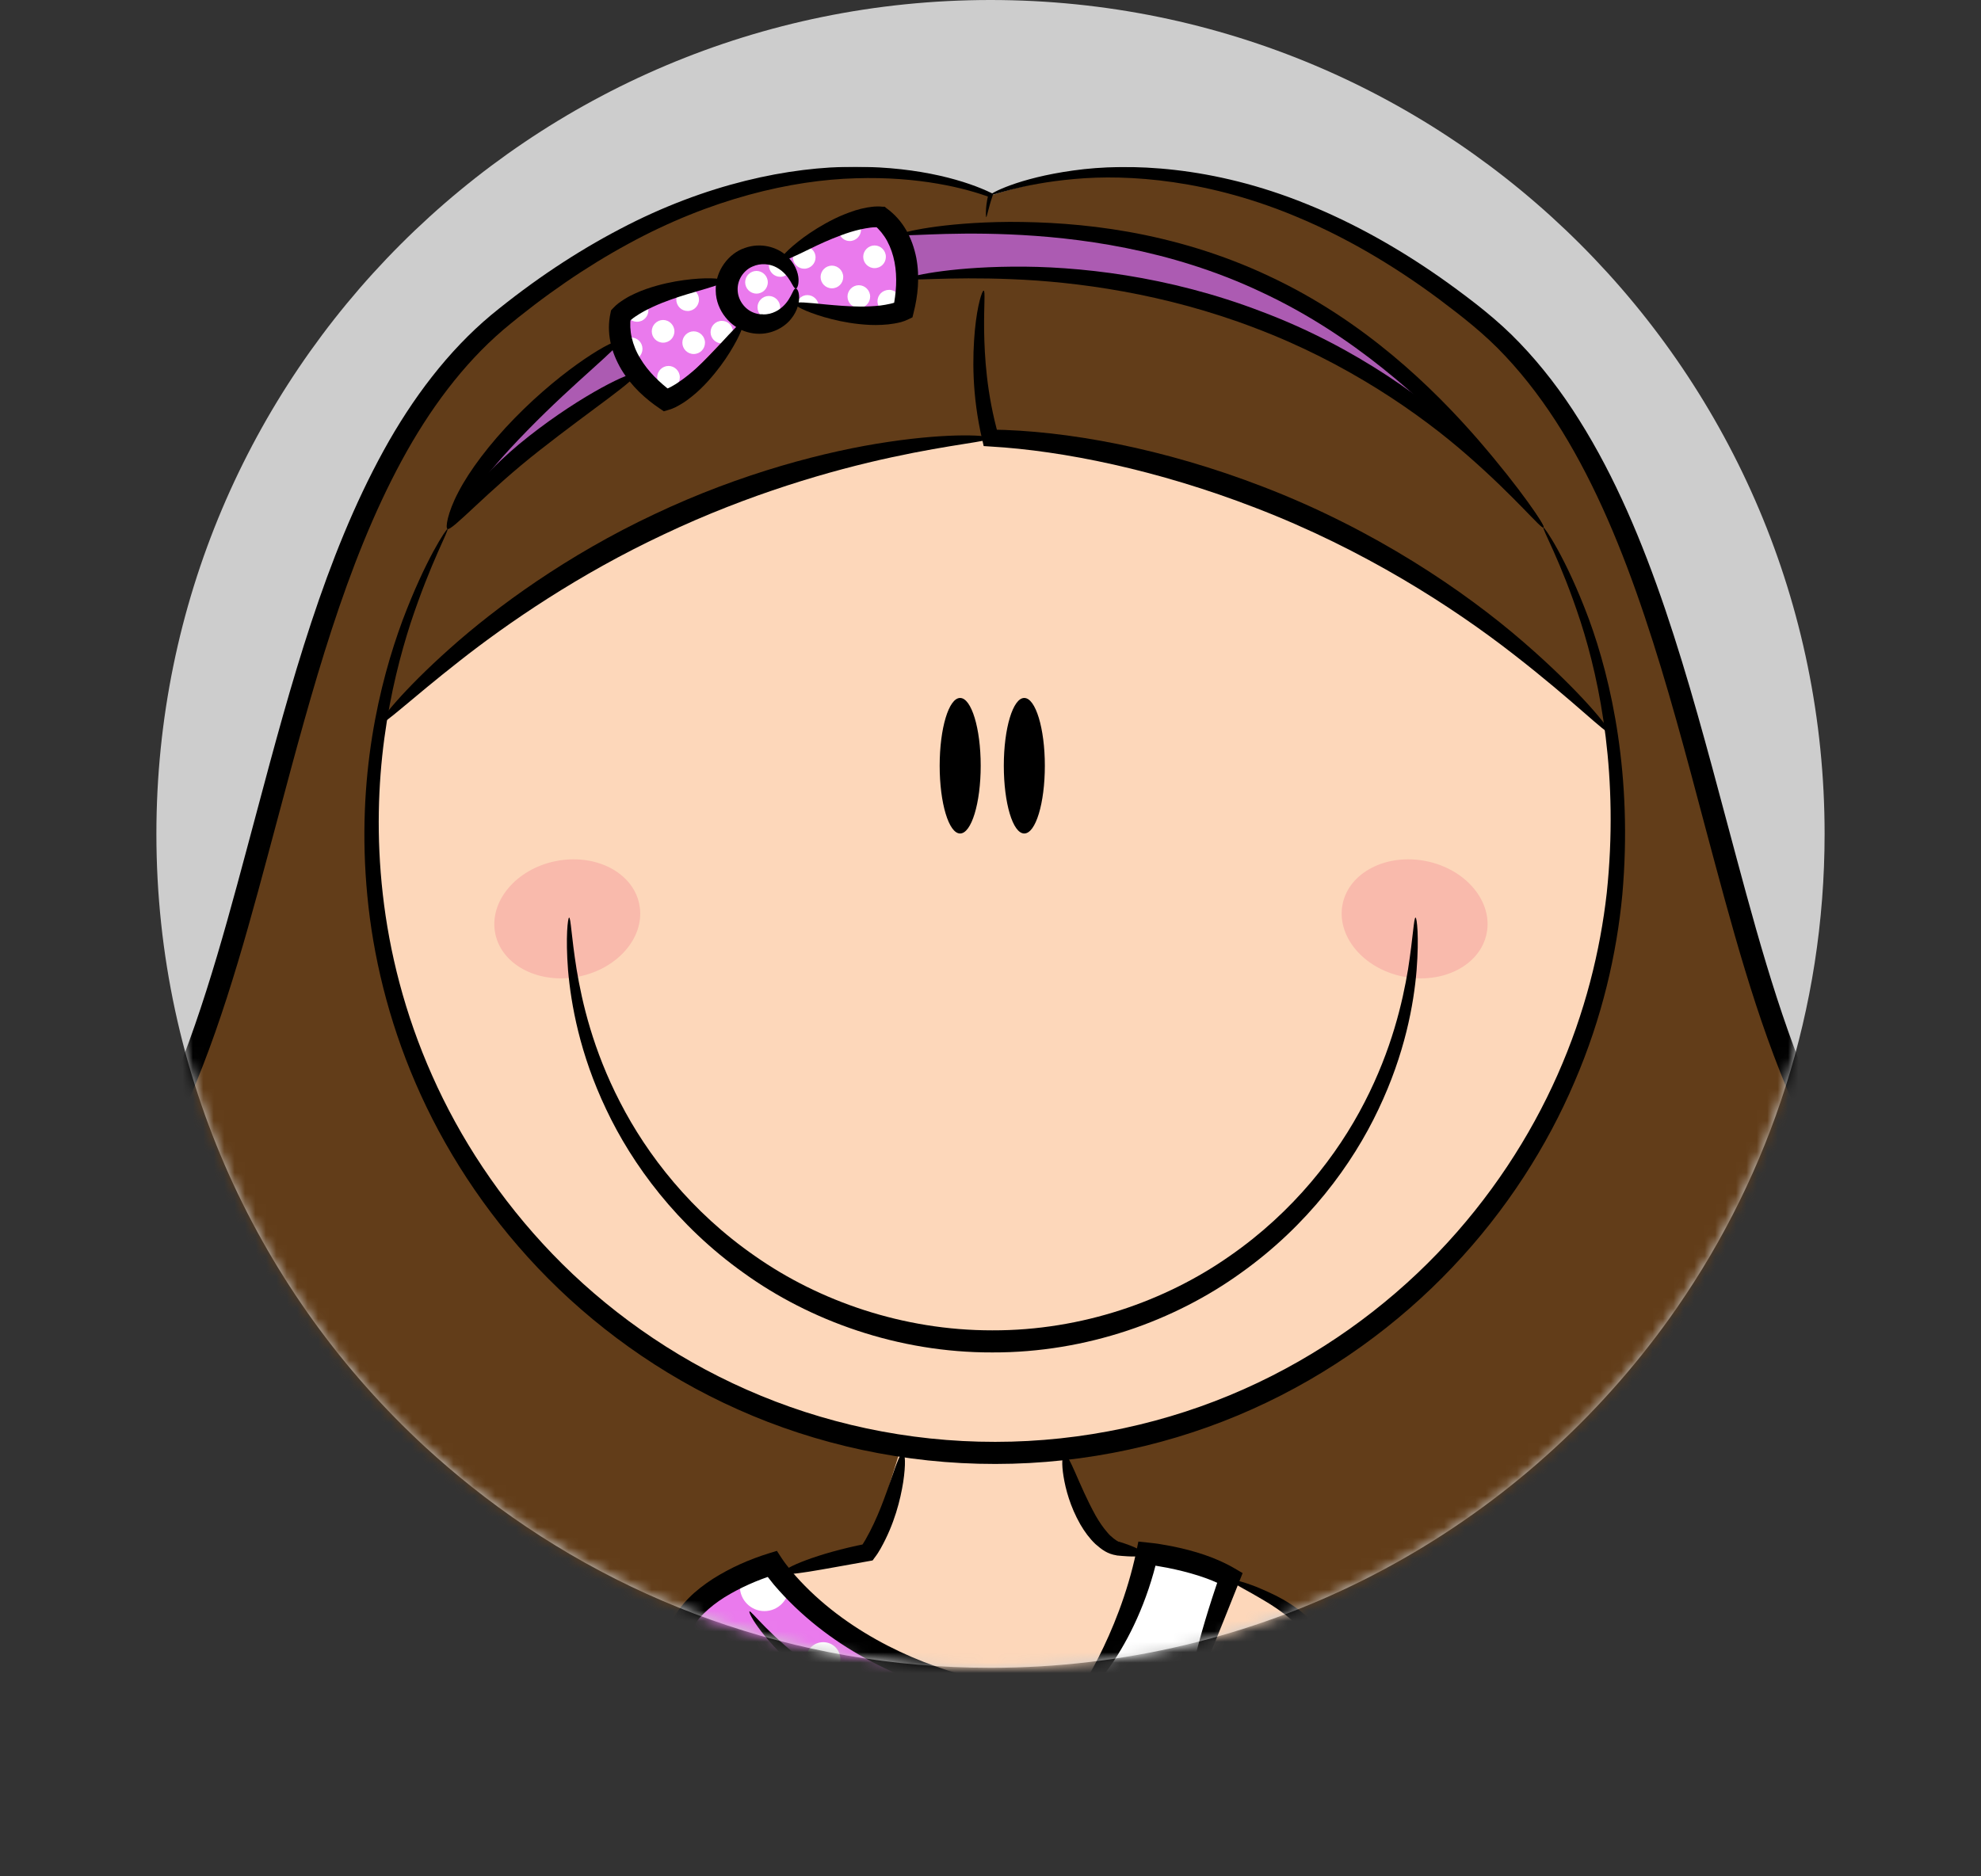 <svg width="190" height="180" viewBox="0 0 190 180" fill="none" xmlns="http://www.w3.org/2000/svg">
<rect x="0" y="0" width="190" height="180" fill="#333333" stroke="none"/>
<path d="M175 80C175 96.853 169.784 112.495 160.882 125.391C160.015 126.645 159.111 127.88 158.171 129.082C143.537 147.895 120.682 159.996 95 159.996C76.183 159.996 58.874 153.494 45.22 142.615C43.704 141.409 42.227 140.146 40.803 138.835C24.939 124.225 15 103.27 15 80C15 35.819 50.815 0 95 0C139.185 0 175 35.819 175 80Z" fill="#CDCDCD"/>
<g clip-path="url(#clip0_461_9721)">
<mask id="mask0_461_9721" style="mask-type:alpha" maskUnits="userSpaceOnUse" x="15" y="0" width="160" height="160">
<path d="M175 80C175 96.853 169.784 112.495 160.882 125.391C160.015 126.645 159.111 127.88 158.171 129.082C143.537 147.895 120.682 159.996 95 159.996C76.183 159.996 58.874 153.494 45.22 142.615C43.704 141.409 42.227 140.146 40.803 138.835C24.939 124.225 15 103.27 15 80C15 35.819 50.815 0 95 0C139.185 0 175 35.819 175 80Z" fill="#CDCDCD"/>
</mask>
<g mask="url(#mask0_461_9721)">
<path d="M155.389 79.732C155.389 112.841 128.492 139.69 95.332 139.69C62.173 139.69 35.262 112.841 35.262 79.732C35.262 46.623 62.145 19.773 95.318 19.773C128.492 19.773 155.375 46.623 155.375 79.732H155.389Z" fill="#FDD7BA"/>
<path d="M61.31 86.726C61.945 89.778 59.35 92.901 55.542 93.678C51.734 94.456 48.123 92.619 47.502 89.566C46.882 86.514 49.463 83.391 53.271 82.614C57.079 81.837 60.69 83.674 61.31 86.726Z" fill="#F9BAAC"/>
<path d="M128.772 86.726C128.151 89.778 130.732 92.901 134.54 93.678C138.349 94.456 141.959 92.619 142.58 89.566C143.215 86.514 140.619 83.391 136.811 82.614C133.003 81.837 129.392 83.674 128.772 86.726Z" fill="#F9BAAC"/>
<path d="M95.062 18.727C95.062 18.727 79.068 11.408 59.209 23.066C59.209 23.066 38.165 27.545 28.067 67.579L20.069 96.661C20.069 96.661 15.951 117.744 0.676 123.397C0.676 123.397 3.031 141.654 26.656 151.193C26.656 151.193 31.889 145.102 33.158 139.845C33.158 139.845 38.645 151.08 35.951 156.732C35.951 156.732 48.602 168.56 64.258 169.888L65.57 157.198L66.741 154.019L74.145 150.02L75.006 150.825L83.088 148.96L86.614 138.955L70.507 133.896C70.507 133.896 50.168 125.531 42.538 107.16C42.538 107.16 31.846 85.963 36.656 68.893C36.656 68.893 56.825 46.198 94.865 42.001C94.865 42.001 129.378 42.863 154.244 70.25C154.244 70.25 158.419 96.576 142.552 115.059C142.552 115.059 131.028 135.79 101.762 138.729L105.641 148.027L109.576 149.073L117.925 151.56L125.499 156.153L126.205 169.818C126.205 169.818 141.014 168.518 153.708 156.859C153.708 156.859 150.605 150.656 156.557 139.86C156.557 139.86 158.969 147.123 163.045 150.811L163.934 150.967C163.934 150.967 185.556 141.541 188.856 123.524C188.856 123.524 178.631 119.751 174.512 108.573C174.512 108.573 162.876 82.431 162.876 73.132C162.876 73.132 153.356 36.151 138.193 27.913C138.193 27.913 118.574 11.111 95.062 18.742V18.727Z" fill="#623D19"/>
<path d="M86.374 138.998L83.2 149.243L75.203 150.896C75.203 150.896 82.848 158.852 88.066 160.548C93.285 162.243 103.525 163.134 103.525 163.134C103.525 163.134 110.281 150.656 109.815 149.115L105.753 148.465C105.753 148.465 102.058 140.283 101.931 138.983H86.36L86.374 138.998Z" fill="#FDD7BA"/>
<path d="M117.94 151.546L125.331 155.898V160.138L114.344 162.384V161.254L117.94 151.546Z" fill="#FDD7BA"/>
<path d="M64.543 184.867L64.896 156.251C64.896 156.251 68.506 150.599 73.626 149.808C73.626 149.808 82.258 161.381 97.166 162.794C112.075 164.207 120.834 161.353 125.615 160.039L125.996 184.782C125.996 184.782 118.817 188.612 115.657 189.516L75.657 189.544C75.657 189.544 66.405 186.28 64.543 184.867Z" fill="#EA7AED"/>
<path d="M103.273 162.921L108.534 154.047L110.213 148.395L117.434 151.136L114.345 162.384C114.345 162.384 108.154 163.586 103.273 162.921Z" fill="white"/>
<path d="M86.657 26.839C86.657 26.839 96.77 24.606 106.404 27.192C116.037 29.778 123.921 30.838 131.904 35.671L135.727 38.61L135.43 36.956C135.43 36.956 123.978 26.061 108.28 22.882C108.28 22.882 91.284 21.243 86.234 22.444L86.643 26.825L86.657 26.839Z" fill="#AC5BB2"/>
<path d="M60.339 36.081L45.77 46.622C45.77 46.622 53.668 35.105 59.239 32.731L60.339 36.081Z" fill="#AC5BB2"/>
<path d="M76.347 28.011C76.347 29.693 74.979 31.064 73.3 31.064C71.622 31.064 70.254 29.693 70.254 28.011C70.254 26.33 71.622 24.959 73.3 24.959C74.979 24.959 76.347 26.33 76.347 28.011Z" fill="#EA7AED"/>
<path d="M74.766 24.747L84.512 20.593C84.512 20.593 86.712 26.471 86.712 26.599C86.712 26.726 86.543 29.962 86.543 29.962C86.543 29.962 77.77 29.524 75.88 28.944L74.78 24.747H74.766Z" fill="#EA7AED"/>
<path d="M74.766 24.747L84.512 20.593C84.512 20.593 86.712 26.471 86.712 26.599C86.712 26.726 86.543 29.962 86.543 29.962C86.543 29.962 77.77 29.524 75.88 28.944L74.78 24.747H74.766Z" fill="#EA7AED"/>
<path d="M69.307 26.881C69.124 26.867 58.941 29.99 59.335 30.174C59.73 30.343 60.619 35.826 60.971 35.911C61.324 35.995 63.877 38.073 64.06 38.073C64.244 38.073 71.099 30.894 71.099 30.894L69.307 26.881Z" fill="#EA7AED"/>
<path d="M75.672 152.196C75.672 153.496 74.614 154.556 73.316 154.556C72.019 154.556 70.961 153.496 70.961 152.196C70.961 150.896 72.019 149.836 73.316 149.836C74.614 149.836 75.672 150.896 75.672 152.196Z" fill="white"/>
<path d="M80.605 159.19C80.605 160.095 79.872 160.844 78.955 160.844C78.038 160.844 77.305 160.109 77.305 159.19C77.305 158.272 78.038 157.537 78.955 157.537C79.872 157.537 80.605 158.272 80.605 159.19Z" fill="white"/>
<path d="M85.246 27.814C84.64 27.814 84.16 28.308 84.16 28.902C84.16 29.326 84.414 29.679 84.752 29.863C84.781 29.863 84.809 29.863 84.823 29.863C85.063 29.863 85.26 29.891 85.458 29.905C85.514 29.905 85.571 29.905 85.627 29.905C86.036 29.75 86.332 29.354 86.332 28.888C86.332 28.28 85.853 27.8 85.246 27.8V27.814Z" fill="white"/>
<path d="M83.457 28.449C83.457 29.057 82.978 29.538 82.371 29.538C81.765 29.538 81.285 29.043 81.285 28.449C81.285 27.856 81.779 27.361 82.371 27.361C82.964 27.361 83.457 27.856 83.457 28.449Z" fill="white"/>
<path d="M80.875 26.57C80.875 27.178 80.396 27.659 79.789 27.659C79.183 27.659 78.703 27.164 78.703 26.57C78.703 25.977 79.197 25.482 79.789 25.482C80.382 25.482 80.875 25.977 80.875 26.57Z" fill="white"/>
<path d="M78.519 29.368C78.505 28.789 78.026 28.309 77.433 28.309C76.954 28.309 76.559 28.634 76.418 29.072C76.954 29.171 77.687 29.27 78.519 29.368Z" fill="white"/>
<path d="M84.965 24.634C84.965 25.242 84.486 25.722 83.879 25.722C83.272 25.722 82.793 25.227 82.793 24.634C82.793 24.041 83.287 23.546 83.879 23.546C84.471 23.546 84.965 24.041 84.965 24.634Z" fill="white"/>
<path d="M77.137 25.778C77.743 25.778 78.223 25.284 78.223 24.69C78.223 24.167 77.842 23.743 77.348 23.645L76.234 24.125C76.121 24.295 76.051 24.478 76.051 24.69C76.051 25.298 76.544 25.778 77.137 25.778Z" fill="white"/>
<path d="M81.495 23.122C82.101 23.122 82.581 22.627 82.581 22.034C82.581 21.836 82.51 21.652 82.411 21.482L80.465 22.316C80.592 22.782 81.001 23.122 81.495 23.122Z" fill="white"/>
<path d="M74.824 29.481C74.824 30.088 74.345 30.569 73.738 30.569C73.132 30.569 72.652 30.074 72.652 29.481C72.652 28.887 73.146 28.393 73.738 28.393C74.331 28.393 74.824 28.887 74.824 29.481Z" fill="white"/>
<path d="M75.668 26.118C75.217 25.553 74.568 25.157 73.835 25.03C73.778 25.157 73.75 25.313 73.75 25.468C73.75 26.076 74.244 26.556 74.836 26.556C75.189 26.556 75.485 26.387 75.682 26.118H75.668Z" fill="white"/>
<path d="M73.641 27.078C73.641 27.686 73.161 28.166 72.555 28.166C71.948 28.166 71.469 27.672 71.469 27.078C71.469 26.485 71.962 25.99 72.555 25.99C73.147 25.99 73.641 26.485 73.641 27.078Z" fill="white"/>
<path d="M69.238 30.781C68.632 30.781 68.152 31.276 68.152 31.869C68.152 32.435 68.59 32.887 69.14 32.943C69.577 32.477 69.986 32.067 70.296 31.728C70.226 31.191 69.788 30.781 69.238 30.781Z" fill="white"/>
<path d="M64.684 31.784C64.684 32.392 64.204 32.873 63.598 32.873C62.991 32.873 62.512 32.378 62.512 31.784C62.512 31.191 63.005 30.696 63.598 30.696C64.19 30.696 64.684 31.191 64.684 31.784Z" fill="white"/>
<path d="M67.039 28.747C67.039 28.294 66.771 27.913 66.376 27.743C65.953 27.87 65.516 28.012 65.065 28.153C64.952 28.323 64.867 28.52 64.867 28.747C64.867 29.354 65.361 29.835 65.953 29.835C66.546 29.835 67.039 29.34 67.039 28.747Z" fill="white"/>
<path d="M65.203 36.194C65.203 36.801 64.724 37.282 64.117 37.282C63.511 37.282 63.031 36.787 63.031 36.194C63.031 35.6 63.525 35.105 64.117 35.105C64.71 35.105 65.203 35.6 65.203 36.194Z" fill="white"/>
<path d="M60.535 32.378C60.352 32.378 60.182 32.434 60.027 32.519C60.182 33.212 60.338 33.947 60.493 34.554C60.493 34.554 60.521 34.554 60.535 34.554C61.142 34.554 61.621 34.059 61.621 33.466C61.621 32.873 61.142 32.378 60.535 32.378Z" fill="white"/>
<path d="M67.617 32.872C67.617 33.48 67.138 33.96 66.531 33.96C65.925 33.96 65.445 33.466 65.445 32.872C65.445 32.279 65.939 31.784 66.531 31.784C67.124 31.784 67.617 32.279 67.617 32.872Z" fill="white"/>
<path d="M61.102 30.866C61.708 30.866 62.188 30.372 62.188 29.778C62.188 29.538 62.103 29.326 61.962 29.156C61.172 29.425 60.495 29.651 60.016 29.834C60.044 30.414 60.509 30.866 61.088 30.866H61.102Z" fill="white"/>
<path d="M68.211 157.849C68.211 158.753 67.477 159.502 66.56 159.502C65.644 159.502 64.91 158.767 64.91 157.849C64.91 156.93 65.644 156.195 66.56 156.195C67.477 156.195 68.211 156.93 68.211 157.849Z" fill="white"/>
<path d="M54.582 88.026C54.752 88.026 54.794 89.821 55.302 92.986C55.823 96.138 56.867 100.702 59.477 105.747C62.058 110.777 66.289 116.26 72.438 120.514C78.531 124.781 86.571 127.636 95.175 127.622C103.778 127.65 111.818 124.781 117.911 120.514C124.06 116.26 128.292 110.777 130.873 105.747C133.482 100.688 134.526 96.124 135.048 92.986C135.541 89.821 135.598 88.026 135.767 88.026C135.894 88.026 136.12 89.821 135.866 93.085C135.598 96.321 134.751 101.084 132.213 106.411C129.716 111.71 125.414 117.56 119.025 122.111C112.706 126.675 104.23 129.77 95.175 129.741C86.12 129.77 77.643 126.675 71.324 122.111C64.935 117.56 60.633 111.71 58.136 106.411C55.598 101.084 54.766 96.321 54.483 93.085C54.23 89.821 54.469 88.026 54.582 88.026Z" fill="black"/>
<path d="M94.06 73.457C94.06 77.047 93.171 79.958 92.085 79.958C90.999 79.958 90.125 77.047 90.125 73.457C90.125 69.868 90.999 66.957 92.085 66.957C93.171 66.957 94.06 69.868 94.06 73.457Z" fill="black"/>
<path d="M100.212 73.457C100.212 77.047 99.338 79.958 98.238 79.958C97.138 79.958 96.277 77.047 96.277 73.457C96.277 69.868 97.152 66.957 98.238 66.957C99.324 66.957 100.212 69.868 100.212 73.457Z" fill="black"/>
<path d="M42.92 50.734C43.104 50.819 41.341 53.857 39.38 59.778C37.476 65.671 35.459 74.701 36.714 85.78C37.335 91.291 38.802 97.24 41.453 103.189C44.091 109.138 47.927 115.045 52.991 120.302C58.054 125.559 64.373 130.123 71.623 133.317C78.872 136.525 87.039 138.333 95.459 138.319C103.865 138.319 112.046 136.496 119.281 133.274C126.531 130.053 132.836 125.474 137.885 120.217C142.949 114.946 146.771 109.025 149.394 103.09C152.032 97.141 153.485 91.178 154.105 85.667C155.276 74.588 153.499 65.53 151.595 59.637C149.662 53.702 147.857 50.692 148.04 50.607C148.111 50.551 150.17 53.434 152.384 59.369C154.556 65.275 156.602 74.461 155.6 85.822C155.064 91.475 153.668 97.636 151.016 103.783C148.393 109.944 144.5 116.091 139.31 121.56C134.133 127.028 127.631 131.805 120.142 135.168C112.666 138.531 104.19 140.439 95.473 140.439C86.771 140.453 78.294 138.574 70.805 135.225C63.301 131.89 56.785 127.113 51.609 121.659C46.418 116.19 42.511 110.057 39.86 103.91C37.208 97.763 35.77 91.602 35.233 85.949C34.133 74.574 36.432 65.403 38.604 59.524C40.833 53.603 42.836 50.692 42.92 50.749V50.734Z" fill="black"/>
<path d="M86.6 139.379C86.826 139.422 86.882 140.481 86.628 142.177C86.36 143.859 85.796 146.19 84.456 148.564C84.287 148.861 84.132 149.116 83.878 149.441L83.694 149.695L83.384 149.752C78.8 150.557 75.274 151.292 75.133 150.882C74.992 150.458 78.433 149.003 83.06 148.098L82.566 148.395C82.693 148.225 82.862 147.957 83.003 147.717C84.202 145.625 84.921 143.449 85.472 141.895C86.008 140.326 86.374 139.337 86.614 139.379H86.6Z" fill="black"/>
<path d="M102.075 139.591C102.583 139.45 103.415 142.375 105.079 145.385C105.432 146.006 105.813 146.558 106.208 147.01C106.56 147.448 107.096 147.815 107.28 147.9H107.237H107.336C108.845 148.366 109.776 148.833 109.72 149.101C109.663 149.37 108.634 149.37 107.068 149.214H107.124C106.194 149.073 105.672 148.649 105.065 148.126C104.501 147.589 104.022 146.939 103.612 146.232C102.639 144.523 102.202 142.855 102.005 141.64C101.807 140.425 101.864 139.647 102.075 139.591Z" fill="black"/>
<path d="M118.067 151.589C118.109 151.476 118.984 151.645 120.45 152.21C121.889 152.818 124.061 153.68 126.12 155.8L126.261 155.941V156.195C126.642 160.435 126.938 165.847 127.037 171.782C127.122 176.643 127.037 181.179 126.811 185.009L126.783 185.405L126.487 185.574C120.436 189.107 115.81 189.813 115.768 189.559C115.655 189.234 120.084 188.005 125.711 184.373L125.387 184.952C125.443 181.165 125.415 176.643 125.345 171.81L124.978 156.28L125.133 156.676C123.469 154.726 121.438 153.652 120.126 152.889C118.786 152.14 117.996 151.73 118.053 151.603L118.067 151.589Z" fill="black"/>
<path d="M154.373 70.278C154.134 70.518 150.932 67.239 145.135 62.746C139.366 58.252 130.819 52.713 120.41 48.714C111.073 45.096 101.947 43.231 94.994 42.835L94.345 42.793L94.218 42.227C93.189 37.861 93.273 34.187 93.499 31.7C93.739 29.198 94.204 27.856 94.345 27.884C94.514 27.913 94.359 29.283 94.388 31.728C94.43 34.158 94.613 37.705 95.77 41.803L94.994 41.21C102.286 41.295 111.595 43.005 121.172 46.707C131.821 50.805 140.467 56.698 146.08 61.559C151.722 66.434 154.557 70.094 154.373 70.249V70.278Z" fill="black"/>
<path d="M36.487 69.373C36.303 69.204 38.616 66.25 43.116 62.237C47.601 58.224 54.413 53.25 62.777 49.321C71.127 45.364 79.293 43.259 85.26 42.383C91.24 41.493 95.006 41.747 94.992 42.044C94.992 42.34 91.325 42.609 85.528 43.867C79.745 45.11 71.846 47.385 63.68 51.257C55.514 55.087 48.729 59.75 44.075 63.41C39.406 67.07 36.727 69.628 36.487 69.402V69.373Z" fill="black"/>
<path d="M148.038 50.593C147.813 50.777 145.415 47.767 140.789 43.725C136.191 39.684 129.139 34.78 120.394 31.474C111.663 28.124 103.158 27.022 97.037 26.782C90.888 26.528 87.079 26.994 87.051 26.725C87.009 26.542 90.803 25.637 97.051 25.581C103.271 25.51 112.03 26.443 121 29.891C129.985 33.268 137.136 38.497 141.607 42.835C146.12 47.187 148.194 50.494 148.053 50.593H148.038Z" fill="black"/>
<path d="M60.945 35.883C61.213 36.321 56.826 39.218 51.791 43.174C46.742 47.117 43.3 51.017 42.919 50.734C42.538 50.48 45.529 45.916 50.733 41.846C55.909 37.776 60.719 35.515 60.931 35.883H60.945Z" fill="black"/>
<path d="M148.04 50.593C147.828 50.763 145.289 47.64 140.861 42.962C136.432 38.341 129.845 32.152 120.987 28.026C112.158 23.843 103.188 22.755 96.813 22.486C90.381 22.218 86.403 22.769 86.375 22.486C86.333 22.303 90.296 21.328 96.827 21.285C100.099 21.285 103.992 21.483 108.265 22.246C112.525 23.009 117.165 24.337 121.707 26.485C130.861 30.753 137.49 37.267 141.735 42.143C145.995 47.075 148.195 50.452 148.04 50.579V50.593Z" fill="black"/>
<path d="M59.367 32.774C59.62 33.156 55.262 36.49 50.566 41.309C48.21 43.711 46.264 46.015 44.994 47.795C43.725 49.562 43.161 50.805 42.921 50.735C42.709 50.678 42.893 49.223 43.979 47.173C45.036 45.139 46.941 42.595 49.352 40.122C54.19 35.162 59.113 32.364 59.352 32.774H59.367Z" fill="black"/>
<path d="M76.32 27.659C76.01 27.701 75.84 26.415 74.501 25.666C73.866 25.313 72.963 25.2 72.145 25.581C71.341 25.934 70.706 26.825 70.749 27.828C70.777 28.817 71.454 29.679 72.272 29.99C72.371 30.032 72.484 30.061 72.582 30.089C72.695 30.103 72.709 30.131 72.879 30.145H73.104C73.104 30.145 73.189 30.16 73.217 30.16C73.33 30.16 73.429 30.16 73.527 30.145C73.936 30.103 74.303 29.948 74.613 29.764C75.911 28.944 76.01 27.644 76.32 27.673C76.447 27.673 76.644 27.941 76.644 28.577C76.644 29.171 76.405 30.117 75.558 30.937C74.712 31.742 73.273 32.322 71.665 31.855C70.114 31.431 68.675 29.835 68.647 27.899C68.577 25.963 69.917 24.281 71.44 23.787C72.977 23.235 74.515 23.716 75.375 24.479C76.264 25.242 76.56 26.175 76.588 26.768C76.616 27.376 76.447 27.687 76.32 27.687V27.659Z" fill="black"/>
<path d="M76.233 29.142C76.303 28.902 77.417 29.029 79.265 29.213C80.182 29.297 81.296 29.396 82.523 29.41C83.13 29.41 83.778 29.382 84.427 29.312C84.752 29.269 85.076 29.213 85.386 29.142C85.668 29.085 86.078 28.944 86.148 28.888L85.668 29.538C85.951 28.139 86.078 26.613 85.795 25.143C85.654 24.408 85.415 23.73 85.09 23.122C84.78 22.543 84.286 21.949 83.92 21.667L84.286 21.808C84.188 21.794 83.764 21.794 83.482 21.836C83.158 21.879 82.834 21.935 82.523 22.006C81.888 22.147 81.268 22.345 80.704 22.557C79.547 22.981 78.546 23.447 77.714 23.857C76.049 24.662 75.034 25.171 74.893 24.973C74.766 24.79 75.513 23.942 77.065 22.783C77.841 22.218 78.828 21.582 80.027 20.988C80.633 20.692 81.296 20.423 82.03 20.183C82.396 20.07 82.791 19.971 83.2 19.9C83.652 19.844 83.976 19.759 84.653 19.83H84.85L85.02 19.971C86.642 21.144 87.502 22.84 87.883 24.733C88.236 26.613 88.024 28.421 87.629 29.976L87.516 30.442L87.164 30.612C86.557 30.908 86.219 30.951 85.781 31.036C85.372 31.106 84.977 31.149 84.582 31.163C83.807 31.205 83.102 31.163 82.424 31.092C81.085 30.951 79.956 30.682 79.025 30.414C77.178 29.863 76.176 29.326 76.233 29.1V29.142Z" fill="black"/>
<path d="M71.214 30.95C71.398 31.078 71.017 32.151 70.001 33.791C69.494 34.61 68.817 35.557 67.914 36.56C67.463 37.055 66.955 37.564 66.348 38.044C66.052 38.284 65.728 38.525 65.375 38.737C64.98 38.963 64.698 39.16 64.049 39.344L63.669 39.457L63.274 39.189C61.934 38.284 60.58 37.083 59.592 35.444C58.619 33.777 58.126 31.939 58.563 29.989L58.605 29.777L58.732 29.636C59.183 29.142 59.48 28.972 59.86 28.718C60.213 28.491 60.566 28.308 60.918 28.152C61.623 27.827 62.3 27.601 62.949 27.418C64.247 27.05 65.389 26.881 66.348 26.782C68.267 26.598 69.395 26.739 69.423 26.965C69.451 27.206 68.365 27.502 66.588 28.025C65.7 28.28 64.642 28.605 63.499 29.057C62.935 29.283 62.343 29.551 61.764 29.862C61.482 30.018 61.2 30.187 60.932 30.371C60.693 30.526 60.368 30.809 60.312 30.894L60.495 30.541C60.41 30.993 60.439 31.756 60.594 32.406C60.749 33.07 61.017 33.748 61.412 34.384C62.173 35.67 63.288 36.716 64.43 37.578L63.654 37.408C63.753 37.394 64.148 37.225 64.402 37.083C64.684 36.928 64.966 36.758 65.234 36.56C65.77 36.193 66.264 35.783 66.729 35.373C67.646 34.554 68.394 33.734 69.028 33.056C70.284 31.685 71.031 30.851 71.243 30.979L71.214 30.95Z" fill="black"/>
<path d="M156.7 139.888C156.799 139.846 157.236 140.99 158.209 143.039C158.703 144.057 159.324 145.314 160.198 146.699C161.058 148.042 162.173 149.681 163.696 150.882L163.188 150.84C167.307 148.805 172.328 146.007 177.236 141.683C179.676 139.521 182.074 136.963 184.063 133.91C185.064 132.384 185.953 130.745 186.672 128.979C187.377 127.241 187.955 125.291 188.097 123.482L188.689 124.372C184.909 122.973 181.453 120.359 178.717 117.08C175.953 113.802 173.809 109.944 172.003 105.874C168.407 97.707 166.051 88.677 163.583 79.463C161.721 72.44 159.916 65.601 157.744 59.143C155.586 52.699 153.061 46.623 149.817 41.352C148.195 38.723 146.39 36.307 144.401 34.187C142.427 32.053 140.17 30.315 137.955 28.648C133.513 25.355 129.027 22.769 124.711 20.946C116.051 17.23 108.238 16.693 103.033 17.173C97.772 17.64 95.036 18.855 94.993 18.699C94.923 18.586 97.603 17.088 102.948 16.354C108.238 15.605 116.319 15.915 125.29 19.561C129.761 21.356 134.415 23.928 138.999 27.235C141.27 28.888 143.64 30.683 145.755 32.901C147.871 35.106 149.789 37.607 151.482 40.32C154.895 45.746 157.504 51.95 159.719 58.478C161.933 65.007 163.766 71.889 165.642 78.912C168.111 88.126 170.438 97.071 173.893 105.041C175.628 109.011 177.673 112.714 180.226 115.809C182.779 118.903 185.91 121.306 189.352 122.634L190.001 122.888L189.944 123.524C189.747 125.827 189.098 127.749 188.308 129.657C187.518 131.522 186.531 133.246 185.459 134.843C183.301 138.023 180.762 140.623 178.209 142.799C173.047 147.151 167.871 149.836 163.625 151.758L163.329 151.899L163.118 151.73C161.326 150.218 160.367 148.55 159.507 147.095C158.689 145.625 158.125 144.311 157.716 143.251C156.898 141.103 156.63 139.902 156.714 139.874L156.7 139.888Z" fill="black"/>
<path d="M126.346 169.846C126.304 169.521 128.984 169.054 133.102 167.726C137.207 166.398 142.735 164.024 148.067 160.166C149.985 158.781 151.805 157.283 153.243 155.814L153.074 156.902C151.988 154.259 152.185 151.673 152.538 149.553C152.919 147.406 153.553 145.611 154.16 144.169C155.387 141.287 156.501 139.775 156.699 139.888C156.924 140.001 156.219 141.682 155.359 144.593C154.936 146.049 154.484 147.815 154.245 149.808C154.019 151.786 154.005 154.075 154.907 156.082L155.19 156.69L154.738 157.17C153.13 158.894 151.311 160.42 149.294 161.876C143.723 165.903 137.841 168.164 133.497 169.153C129.139 170.157 126.36 170.086 126.332 169.832L126.346 169.846Z" fill="black"/>
<path d="M94.582 20.833C94.582 20.833 94.456 20.056 94.794 18.657L94.907 18.911C92.65 18.078 88.193 16.905 82.058 17.103C75.951 17.272 68.179 19.053 60.21 23.419C56.233 25.581 52.199 28.337 48.278 31.629C44.427 34.922 41.183 39.274 38.517 44.206C33.158 54.112 29.956 66.053 26.656 78.432C24.131 87.843 21.762 97.071 18.151 105.436C16.331 109.605 14.188 113.548 11.395 116.911C8.63 120.274 5.118 122.945 1.268 124.372L1.86 123.496C1.987 125.305 2.58 127.269 3.285 129.007C4.004 130.773 4.907 132.413 5.908 133.939C7.911 136.991 10.309 139.549 12.749 141.711C17.657 146.021 22.678 148.819 26.797 150.854L26.289 150.896C27.812 149.709 28.927 148.056 29.787 146.713C30.647 145.329 31.282 144.071 31.762 143.053C32.735 141.004 33.158 139.86 33.271 139.902C33.341 139.93 33.087 141.117 32.269 143.28C31.846 144.353 31.296 145.654 30.478 147.123C29.618 148.579 28.673 150.232 26.867 151.744L26.656 151.914L26.36 151.772C22.114 149.85 16.924 147.151 11.776 142.813C9.223 140.637 6.684 138.023 4.526 134.857C3.454 133.275 2.481 131.551 1.677 129.671C0.901 127.778 0.238 125.842 0.041 123.538L-0.016 122.902L0.633 122.662C4.145 121.306 7.333 118.847 9.9 115.667C12.495 112.488 14.54 108.686 16.289 104.617C19.759 96.463 22.1 87.292 24.625 77.881C27.925 65.488 31.197 53.42 36.783 43.245C39.561 38.186 43.003 33.65 47.093 30.23C51.169 26.881 55.316 24.14 59.448 21.978C67.7 17.625 75.767 15.972 82.044 16C88.362 16 92.834 17.413 95.09 18.516L95.259 18.601L95.203 18.77C94.752 20.098 94.667 20.833 94.582 20.833Z" fill="black"/>
<path d="M64.386 169.93C64.372 170.184 61.551 170.297 57.108 169.337C52.694 168.39 46.685 166.157 41.001 162.101C38.858 160.575 36.939 158.978 35.247 157.17L34.795 156.689L35.078 156.082C35.994 154.075 35.966 151.772 35.755 149.793C35.515 147.801 35.063 146.034 34.64 144.579C33.78 141.682 33.075 139.986 33.3 139.873C33.498 139.76 34.612 141.272 35.825 144.155C36.431 145.596 37.066 147.391 37.447 149.539C37.8 151.658 38.011 154.244 36.911 156.901L36.742 155.813C38.265 157.367 40.183 158.936 42.214 160.377C47.659 164.249 53.3 166.595 57.489 167.881C61.692 169.181 64.415 169.605 64.386 169.93Z" fill="black"/>
<path d="M76.515 189.926C76.515 190.124 71.494 189.658 64.385 185.56L64.103 185.39L64.075 185.009C63.652 177.646 63.623 167.613 64.202 156.181V155.997L64.286 155.828C65.161 153.892 66.74 152.521 68.376 151.461C70.055 150.401 71.818 149.61 73.778 149.002L74.512 148.776L74.963 149.469C75.203 149.836 75.541 150.274 75.866 150.67C78.165 153.411 81.042 155.602 84.018 157.269C87.008 158.951 90.14 160.124 93.214 160.915C99.378 162.498 105.217 162.582 110.055 162.286C114.907 161.975 118.8 161.268 121.494 160.76C124.173 160.251 125.683 159.94 125.711 160.095C125.739 160.223 124.343 160.802 121.677 161.565C119.025 162.314 115.118 163.261 110.182 163.77C105.259 164.264 99.237 164.349 92.749 162.809C86.331 161.268 79.35 158.018 74.23 152.027C73.849 151.56 73.51 151.136 73.158 150.585L74.343 151.051C72.664 151.56 70.958 152.323 69.491 153.228C68.038 154.146 66.769 155.305 66.148 156.662L66.233 156.308C65.556 167.656 65.33 177.66 65.415 184.966L65.104 184.415C71.733 188.669 76.599 189.629 76.487 189.94L76.515 189.926Z" fill="black"/>
<path d="M71.877 154.585C72.046 154.457 73.866 157.058 77.956 159.94C81.99 162.851 88.422 165.72 95.996 166.638C103.556 167.613 110.523 166.808 115.474 166.017C120.439 165.197 123.471 164.42 123.542 164.646C123.598 164.816 120.65 165.946 115.671 167.048C110.721 168.108 103.612 169.111 95.812 168.108C91.919 167.613 88.281 166.624 85.135 165.31C81.99 163.996 79.353 162.371 77.336 160.788C73.274 157.58 71.694 154.669 71.891 154.585H71.877Z" fill="black"/>
<path d="M114.219 162.314C113.781 162.186 114.797 157.41 117.04 150.98L117.477 152.196C115.939 151.376 114.007 150.811 111.976 150.401C111.285 150.274 110.58 150.147 109.931 150.076L111.059 149.228C110.044 153.722 108.238 157.297 106.602 159.671C104.966 162.045 103.556 163.119 103.372 162.95C103.161 162.752 104.148 161.381 105.389 158.936C106.616 156.52 108.126 152.931 108.986 148.833L109.183 147.886L110.114 147.985C110.89 148.055 111.609 148.182 112.357 148.324C114.543 148.762 116.631 149.412 118.436 150.472L119.183 150.91L118.873 151.687C116.377 157.947 114.628 162.441 114.19 162.314H114.219Z" fill="black"/>
</g>
</g>
<defs>
<clipPath id="clip0_461_9721">
<rect width="190" height="175" fill="white" transform="translate(0 16)"/>
</clipPath>
</defs>
</svg>
